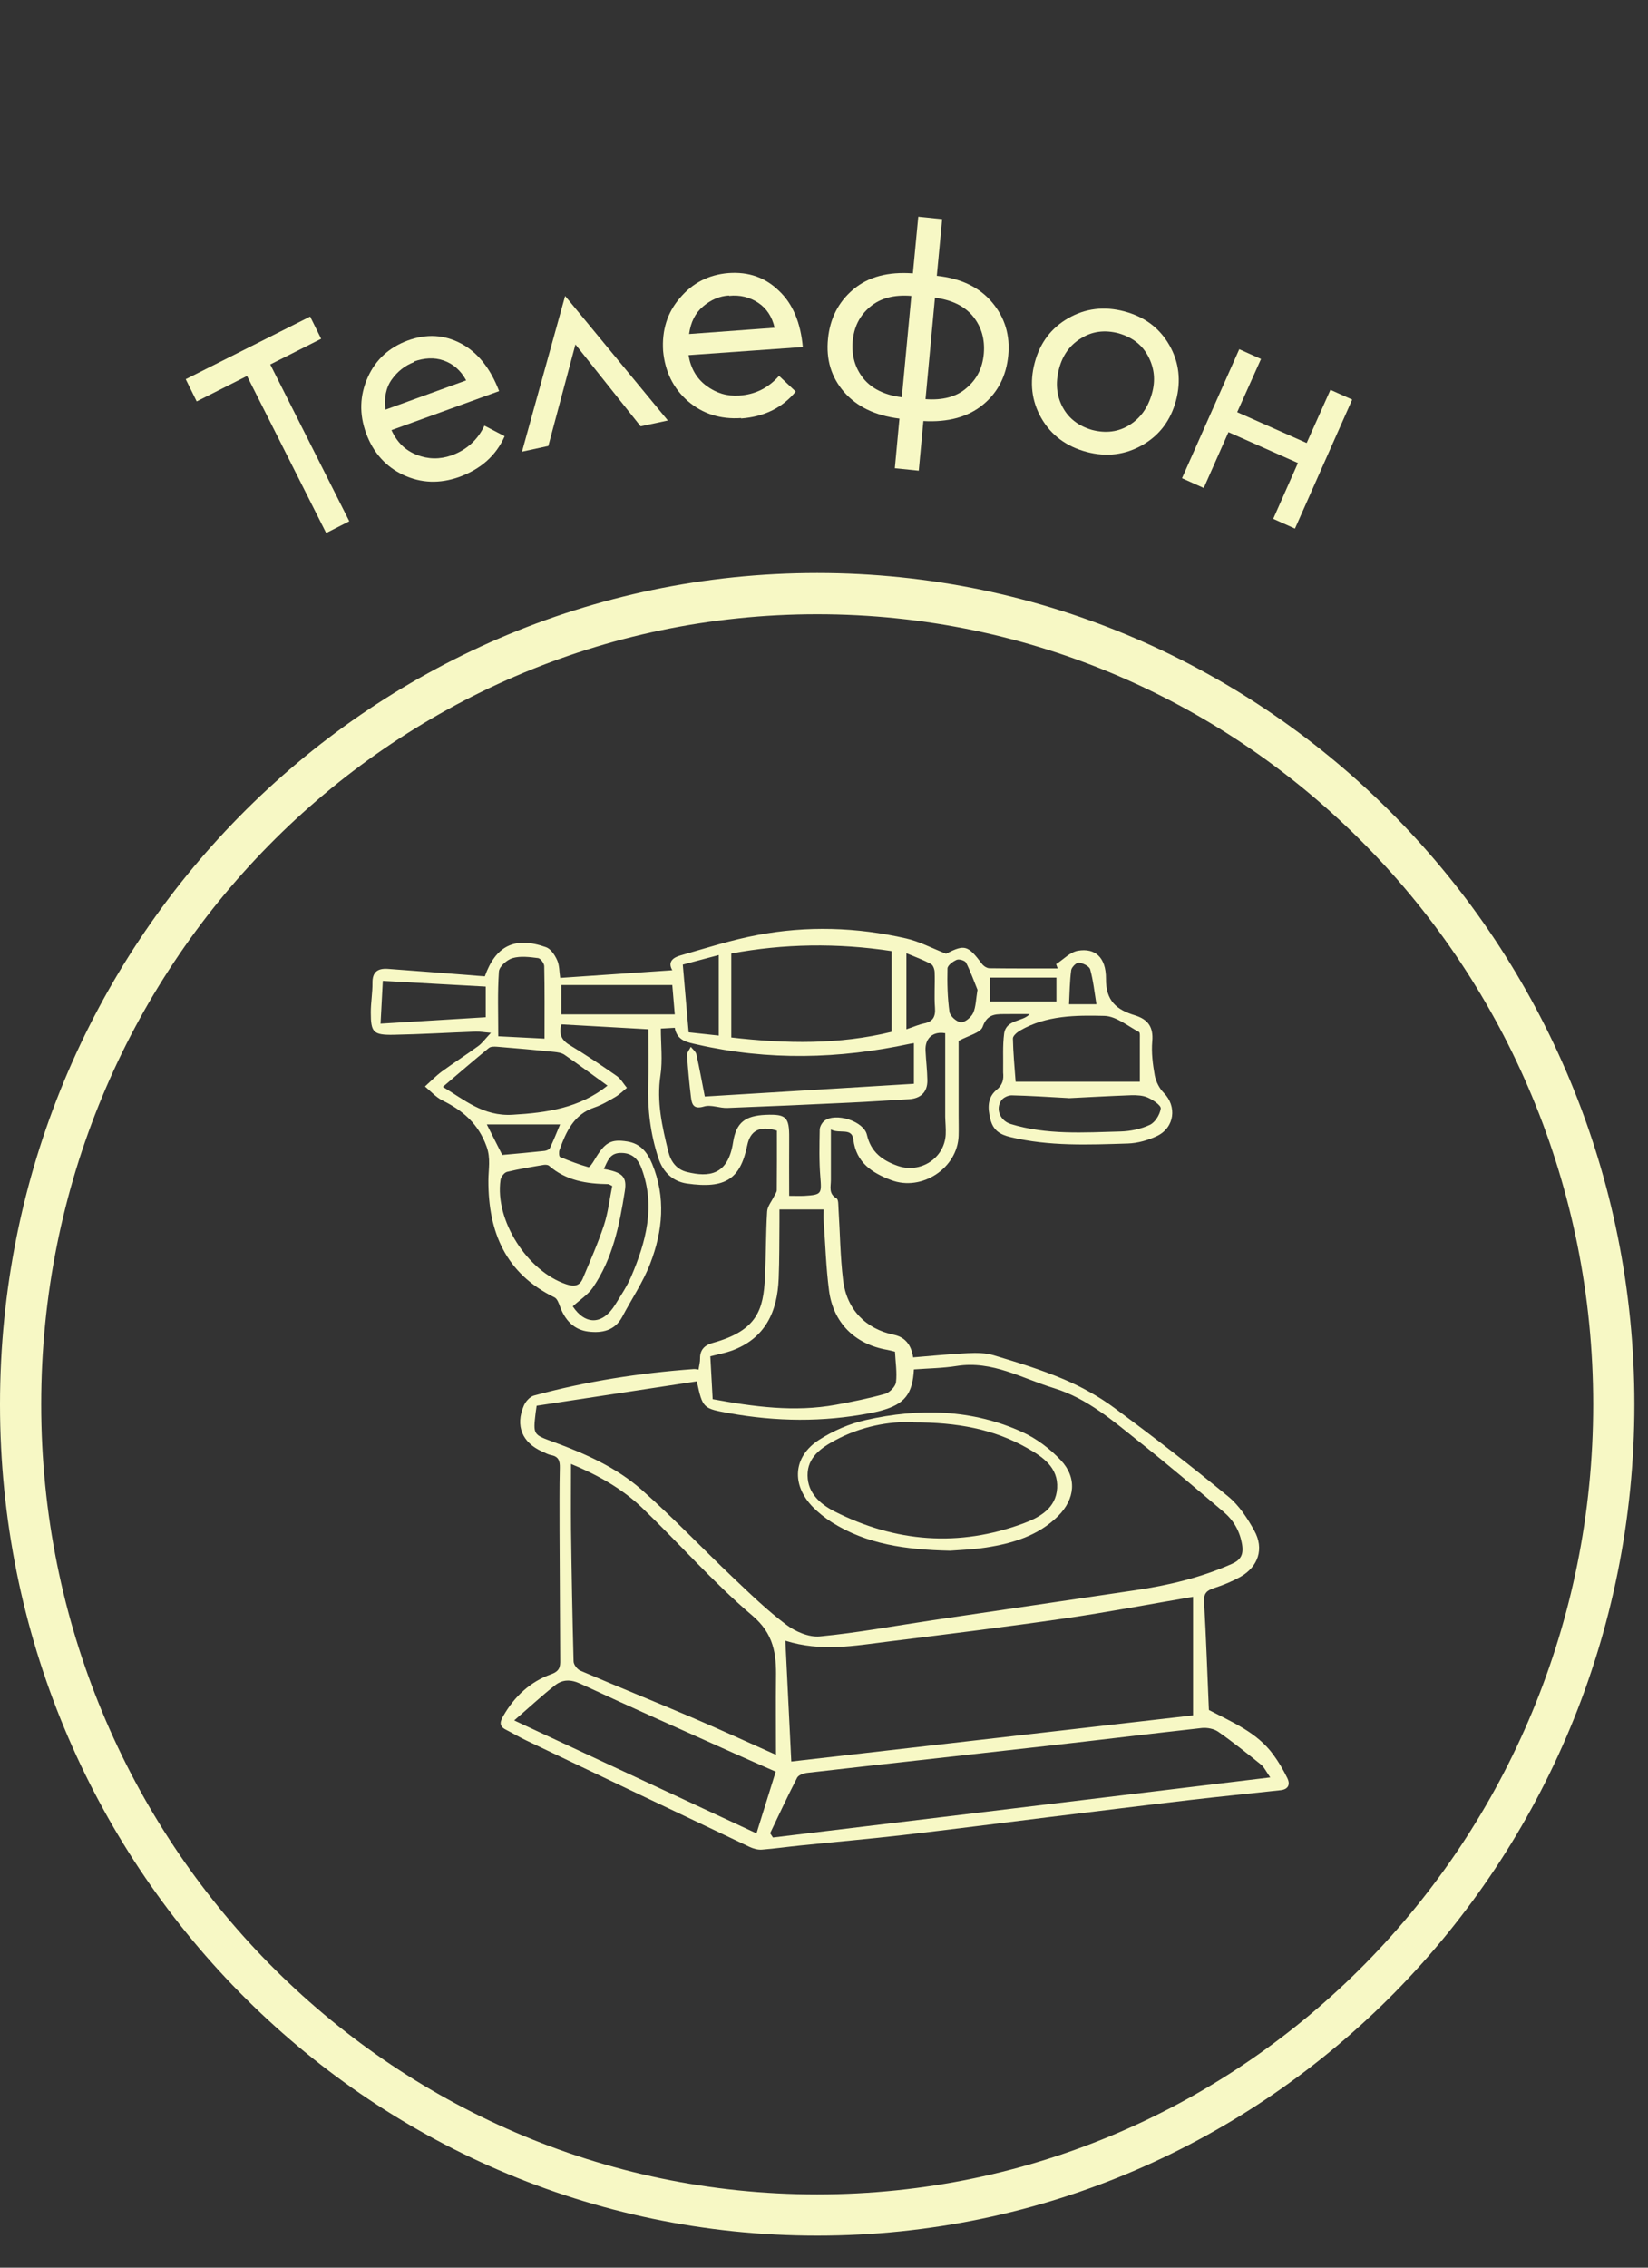 <svg width="40" height="55" viewBox="0 0 40 55" fill="none" xmlns="http://www.w3.org/2000/svg">
<rect x="0" y="0" width="40" height="55" fill="#333333" stroke="none"/>
<path d="M0.5 34.061C0.5 44.928 9.165 53.723 19.835 53.723C30.506 53.723 39.17 44.928 39.17 34.061C39.17 23.193 30.506 14.398 19.835 14.398C9.165 14.398 0.5 23.193 0.5 34.061Z" stroke="#F7F8C5"/>
<path d="M22.964 23.13C23.418 22.901 23.49 22.922 23.839 23.384C23.877 23.434 23.956 23.484 24.018 23.484C24.57 23.491 25.12 23.489 25.672 23.489C25.66 23.453 25.646 23.42 25.634 23.384C25.811 23.271 25.974 23.09 26.165 23.059C26.571 22.989 26.846 23.209 26.844 23.738C26.839 24.285 27.109 24.491 27.544 24.625C27.862 24.723 27.998 24.907 27.967 25.256C27.943 25.528 27.979 25.81 28.027 26.081C28.056 26.231 28.137 26.396 28.245 26.504C28.57 26.829 28.512 27.348 28.082 27.553C27.864 27.656 27.611 27.728 27.372 27.735C26.421 27.764 25.467 27.806 24.527 27.579C24.267 27.517 24.104 27.414 24.037 27.142C23.97 26.872 23.965 26.618 24.188 26.434C24.336 26.312 24.365 26.181 24.348 26.014C24.348 25.994 24.348 25.975 24.348 25.956C24.353 25.66 24.334 25.361 24.372 25.072C24.417 24.72 24.828 24.785 24.991 24.596C24.824 24.596 24.64 24.593 24.456 24.596C24.207 24.601 23.97 24.56 23.851 24.904C23.798 25.052 23.502 25.117 23.267 25.246C23.267 25.803 23.267 26.43 23.267 27.058C23.267 27.221 23.272 27.383 23.267 27.546C23.243 28.33 22.376 28.904 21.63 28.622C21.168 28.447 20.781 28.201 20.712 27.637C20.676 27.34 20.382 27.508 20.167 27.395C20.167 27.833 20.167 28.227 20.167 28.622C20.167 28.782 20.105 28.952 20.305 29.066C20.355 29.095 20.346 29.241 20.353 29.334C20.389 29.905 20.394 30.479 20.463 31.046C20.549 31.761 21.015 32.232 21.694 32.373C21.962 32.428 22.118 32.612 22.163 32.922C22.6 32.887 23.043 32.841 23.485 32.82C23.698 32.81 23.922 32.81 24.123 32.872C24.695 33.044 25.271 33.219 25.82 33.453C26.253 33.637 26.679 33.874 27.056 34.154C27.991 34.844 28.912 35.557 29.811 36.296C30.073 36.511 30.277 36.822 30.444 37.125C30.688 37.563 30.54 38 30.105 38.246C29.906 38.356 29.691 38.445 29.476 38.514C29.301 38.572 29.213 38.634 29.225 38.846C29.275 39.721 29.304 40.599 29.342 41.474C29.913 41.773 30.513 42.019 30.905 42.557C31.035 42.734 31.145 42.922 31.242 43.118C31.324 43.279 31.271 43.401 31.078 43.42C30.341 43.501 29.605 43.573 28.869 43.659C27.724 43.793 26.581 43.936 25.438 44.075C24.257 44.221 23.076 44.374 21.895 44.51C21.073 44.605 20.248 44.675 19.423 44.761C19.112 44.792 18.804 44.837 18.491 44.861C18.393 44.868 18.283 44.837 18.192 44.794C16.385 43.936 14.577 43.075 12.772 42.212C12.603 42.131 12.438 42.033 12.27 41.947C12.094 41.856 12.151 41.732 12.22 41.612C12.49 41.142 12.875 40.785 13.384 40.604C13.585 40.532 13.6 40.422 13.597 40.269C13.592 39.219 13.585 38.167 13.581 37.118C13.581 36.611 13.576 36.107 13.588 35.6C13.592 35.435 13.559 35.327 13.382 35.294C13.308 35.28 13.239 35.241 13.169 35.21C12.677 34.995 12.502 34.584 12.715 34.092C12.758 33.991 12.863 33.874 12.961 33.848C14.233 33.501 15.529 33.3 16.841 33.205C16.875 33.202 16.911 33.212 16.954 33.219C16.97 33.116 16.994 33.032 16.992 32.949C16.989 32.729 17.109 32.624 17.305 32.569C18.388 32.27 18.529 31.753 18.567 30.984C18.594 30.451 18.587 29.915 18.62 29.384C18.627 29.255 18.735 29.131 18.794 29.004C18.816 28.959 18.854 28.913 18.854 28.866C18.859 28.38 18.857 27.897 18.857 27.422C18.441 27.297 18.211 27.417 18.137 27.78C17.97 28.586 17.621 28.842 16.672 28.705C16.33 28.655 16.093 28.43 15.981 28.091C15.787 27.505 15.715 26.908 15.734 26.291C15.749 25.853 15.737 25.416 15.737 24.964C15.034 24.923 14.334 24.885 13.626 24.845C13.566 25.055 13.609 25.213 13.819 25.342C14.212 25.578 14.592 25.834 14.967 26.095C15.067 26.164 15.134 26.286 15.216 26.384C15.125 26.458 15.039 26.544 14.938 26.604C14.773 26.7 14.606 26.8 14.429 26.86C13.927 27.029 13.741 27.448 13.581 27.89C13.561 27.94 13.569 28.05 13.592 28.06C13.817 28.155 14.047 28.242 14.281 28.308C14.312 28.318 14.389 28.199 14.429 28.132C14.68 27.706 14.826 27.622 15.223 27.685C15.541 27.735 15.708 27.94 15.828 28.225C16.165 29.04 16.088 29.855 15.782 30.647C15.61 31.096 15.333 31.502 15.106 31.933C14.926 32.277 14.608 32.337 14.278 32.296C13.927 32.253 13.71 32.014 13.59 31.682C13.561 31.603 13.523 31.498 13.459 31.467C12.273 30.888 11.852 29.886 11.854 28.636C11.854 28.361 11.917 28.098 11.809 27.804C11.611 27.257 11.238 26.936 10.743 26.692C10.583 26.614 10.456 26.468 10.315 26.351C10.451 26.229 10.58 26.095 10.726 25.987C11.018 25.774 11.321 25.581 11.613 25.368C11.706 25.299 11.775 25.198 11.917 25.05C11.737 25.036 11.642 25.017 11.546 25.021C10.879 25.045 10.212 25.086 9.545 25.098C9.06 25.105 9 25.038 9 24.553C9 24.316 9.043 24.077 9.041 23.84C9.036 23.573 9.17 23.482 9.414 23.499C10.059 23.546 10.704 23.597 11.35 23.647C11.491 23.659 11.632 23.671 11.768 23.68C12.034 22.934 12.5 22.707 13.253 22.973C13.368 23.013 13.468 23.164 13.523 23.288C13.581 23.413 13.573 23.566 13.597 23.718C14.503 23.656 15.402 23.594 16.318 23.532C16.196 23.324 16.346 23.221 16.514 23.174C17.133 22.997 17.75 22.798 18.381 22.679C19.583 22.451 20.793 22.487 21.988 22.76C22.309 22.832 22.608 22.992 22.966 23.133L22.964 23.13ZM13.026 34.094C13.014 34.187 13.007 34.223 13.002 34.261C12.937 34.811 12.942 34.792 13.454 34.981C14.214 35.261 14.965 35.595 15.574 36.133C16.339 36.807 17.042 37.551 17.783 38.254C18.204 38.653 18.622 39.059 19.084 39.406C19.306 39.573 19.634 39.714 19.896 39.69C20.814 39.602 21.725 39.432 22.639 39.296C24.279 39.052 25.919 38.813 27.558 38.569C28.362 38.45 29.148 38.263 29.894 37.933C30.107 37.84 30.188 37.713 30.148 37.465C30.093 37.132 29.94 36.872 29.693 36.664C29.024 36.097 28.355 35.528 27.669 34.983C27.023 34.469 26.394 33.917 25.579 33.668C24.807 33.432 24.085 32.994 23.224 33.13C22.88 33.185 22.529 33.188 22.182 33.214C22.151 33.814 21.953 34.058 21.388 34.213C21.297 34.24 21.204 34.256 21.109 34.276C19.973 34.495 18.837 34.481 17.702 34.276C17.064 34.161 17.056 34.161 16.913 33.503C15.62 33.699 14.326 33.898 13.021 34.096L13.026 34.094ZM19.062 39.793C19.112 40.814 19.16 41.777 19.206 42.724C22.476 42.349 25.723 41.976 28.957 41.605V38.729C27.91 38.906 26.872 39.105 25.83 39.255C24.408 39.461 22.98 39.638 21.553 39.815C20.743 39.915 19.932 40.068 19.06 39.793H19.062ZM18.835 42.559C18.835 41.938 18.828 41.318 18.835 40.702C18.845 40.114 18.785 39.626 18.254 39.179C17.312 38.38 16.49 37.438 15.596 36.58C15.094 36.097 14.484 35.763 13.86 35.507C13.86 36.047 13.855 36.568 13.86 37.089C13.874 38.158 13.894 39.224 13.922 40.293C13.922 40.374 14.013 40.491 14.09 40.522C14.991 40.907 15.899 41.273 16.801 41.658C17.489 41.952 18.171 42.265 18.83 42.559H18.835ZM18.692 44.462L18.761 44.567C22.763 44.084 26.767 43.601 30.831 43.109C30.726 42.958 30.681 42.858 30.604 42.796C30.265 42.523 29.925 42.251 29.569 42.002C29.466 41.93 29.304 41.899 29.175 41.911C27.917 42.05 26.66 42.205 25.404 42.346C23.466 42.566 21.527 42.777 19.588 42.999C19.505 43.009 19.383 43.052 19.349 43.114C19.12 43.556 18.909 44.01 18.694 44.46L18.692 44.462ZM22.94 25.06C22.655 25.009 22.447 25.172 22.464 25.485C22.476 25.724 22.505 25.961 22.509 26.198C22.514 26.487 22.349 26.645 22.055 26.661C21.579 26.688 21.104 26.721 20.628 26.743C19.636 26.791 18.646 26.834 17.654 26.872C17.465 26.879 17.26 26.786 17.09 26.836C16.844 26.91 16.794 26.798 16.772 26.618C16.731 26.279 16.698 25.937 16.676 25.593C16.672 25.528 16.736 25.456 16.767 25.39C16.815 25.449 16.887 25.504 16.903 25.574C16.978 25.906 17.037 26.243 17.107 26.595C18.787 26.492 20.47 26.391 22.182 26.286V25.301C22.156 25.306 22.122 25.308 22.086 25.316C20.367 25.686 18.649 25.727 16.927 25.335C16.686 25.28 16.433 25.246 16.378 24.928C16.263 24.935 16.162 24.94 16.04 24.947C16.04 25.337 16.086 25.717 16.031 26.078C15.933 26.721 16.072 27.326 16.222 27.933C16.282 28.172 16.418 28.366 16.683 28.428C17.198 28.552 17.668 28.514 17.793 27.709C17.867 27.223 18.089 27.061 18.582 27.039C19.084 27.018 19.16 27.094 19.155 27.603C19.151 28.06 19.155 28.517 19.155 29.004C19.301 29.004 19.411 29.009 19.524 29.004C19.944 28.978 19.944 28.956 19.911 28.545C19.88 28.165 19.889 27.783 19.896 27.402C19.896 27.328 19.949 27.233 20.009 27.185C20.281 26.975 20.965 27.19 21.042 27.524C21.137 27.943 21.419 28.146 21.785 28.275C22.342 28.471 22.925 28.091 22.954 27.515C22.961 27.371 22.945 27.228 22.942 27.087C22.942 26.413 22.942 25.741 22.942 25.057L22.94 25.06ZM18.919 29.337C18.919 29.449 18.919 29.542 18.919 29.635C18.914 30.094 18.919 30.551 18.9 31.01C18.869 31.816 18.575 32.459 17.764 32.758C17.606 32.815 17.437 32.846 17.241 32.896C17.26 33.236 17.279 33.575 17.298 33.936C18.297 34.12 19.285 34.254 20.286 34.072C20.688 33.998 21.089 33.917 21.482 33.807C21.591 33.776 21.733 33.633 21.747 33.527C21.776 33.288 21.735 33.04 21.723 32.784C21.656 32.767 21.594 32.75 21.529 32.738C20.75 32.602 20.222 32.083 20.121 31.294C20.049 30.74 20.033 30.178 19.992 29.619C19.985 29.518 19.992 29.418 19.992 29.334H18.919V29.337ZM18.362 44.465C18.512 43.984 18.665 43.492 18.828 42.97C18.491 42.822 18.151 42.674 17.814 42.523C16.573 41.966 15.328 41.414 14.094 40.84C13.855 40.728 13.655 40.73 13.47 40.876C13.141 41.137 12.832 41.424 12.481 41.727C14.496 42.667 16.428 43.566 18.362 44.467V44.465ZM17.75 25.163C19.081 25.316 20.375 25.337 21.642 25.026V23.068C20.317 22.867 19.021 22.889 17.75 23.126V25.165V25.163ZM14.86 28.765C14.797 28.736 14.781 28.72 14.764 28.72C14.24 28.713 13.741 28.636 13.327 28.275C13.298 28.249 13.234 28.246 13.191 28.254C12.894 28.304 12.598 28.352 12.306 28.423C12.239 28.44 12.158 28.545 12.149 28.619C12.007 29.595 12.801 30.835 13.745 31.149C13.932 31.211 14.068 31.194 14.145 31.01C14.324 30.582 14.513 30.157 14.659 29.717C14.761 29.406 14.797 29.073 14.86 28.765ZM24.651 26.236H27.666C27.666 25.875 27.666 25.533 27.666 25.191C27.666 25.134 27.673 25.043 27.645 25.029C27.37 24.885 27.09 24.646 26.805 24.639C26.112 24.622 25.397 24.625 24.762 24.993C24.687 25.036 24.585 25.122 24.585 25.186C24.592 25.535 24.625 25.884 24.651 26.236ZM10.748 26.36C11.257 26.664 11.728 27.08 12.44 27.037C13.279 26.989 14.068 26.872 14.745 26.331C14.398 26.081 14.054 25.825 13.702 25.583C13.633 25.535 13.533 25.521 13.444 25.512C12.983 25.466 12.521 25.423 12.06 25.387C11.995 25.382 11.909 25.382 11.866 25.418C11.486 25.729 11.116 26.049 10.75 26.36H10.748ZM25.94 26.633C25.412 26.604 24.981 26.575 24.553 26.566C24.47 26.566 24.353 26.618 24.305 26.688C24.154 26.903 24.279 27.183 24.53 27.261C25.404 27.529 26.303 27.467 27.198 27.443C27.439 27.436 27.695 27.383 27.91 27.281C28.037 27.221 28.154 27.032 28.173 26.886C28.183 26.81 27.986 26.678 27.86 26.621C27.745 26.568 27.599 26.561 27.468 26.563C26.925 26.582 26.382 26.614 25.94 26.635V26.633ZM13.903 31.686C14.207 32.141 14.628 32.143 14.938 31.634C15.072 31.416 15.218 31.199 15.319 30.965C15.679 30.121 15.914 29.26 15.574 28.344C15.481 28.089 15.321 27.952 15.043 27.964C14.79 27.976 14.745 28.175 14.656 28.352C15.106 28.433 15.223 28.536 15.165 28.894C15.036 29.714 14.871 30.527 14.391 31.227C14.274 31.4 14.082 31.519 13.901 31.686H13.903ZM11.79 24.675V23.929C10.951 23.884 10.124 23.836 9.292 23.79C9.273 24.151 9.256 24.469 9.237 24.828C10.1 24.775 10.932 24.725 11.79 24.672V24.675ZM13.217 25.194C13.217 24.574 13.222 24.003 13.21 23.434C13.21 23.365 13.119 23.245 13.062 23.238C12.856 23.212 12.634 23.183 12.443 23.238C12.306 23.276 12.12 23.441 12.11 23.561C12.074 24.07 12.094 24.584 12.094 25.134C12.495 25.155 12.873 25.174 13.217 25.191V25.194ZM13.623 23.891V24.603H16.378C16.356 24.335 16.337 24.113 16.318 23.891H13.623ZM16.573 23.396C16.621 23.967 16.669 24.503 16.715 25.038C16.978 25.067 17.2 25.091 17.446 25.117V23.164C17.14 23.245 16.853 23.322 16.573 23.396ZM22 23.119V24.964C22.18 24.904 22.299 24.849 22.426 24.823C22.641 24.78 22.71 24.663 22.694 24.445C22.672 24.161 22.696 23.874 22.686 23.589C22.686 23.518 22.651 23.41 22.596 23.381C22.407 23.279 22.201 23.204 21.998 23.119H22ZM12.189 28.012C12.538 27.981 12.878 27.95 13.217 27.914C13.265 27.909 13.332 27.881 13.349 27.842C13.439 27.654 13.516 27.46 13.595 27.271H11.816C11.938 27.512 12.065 27.764 12.191 28.012H12.189ZM24.027 23.711V24.29H25.641V23.711H24.027ZM23.724 24.003C23.647 23.817 23.564 23.578 23.449 23.35C23.423 23.298 23.282 23.255 23.222 23.279C23.131 23.317 23 23.413 22.997 23.489C22.988 23.84 22.997 24.197 23.045 24.543C23.059 24.644 23.22 24.787 23.322 24.794C23.418 24.802 23.569 24.675 23.619 24.572C23.688 24.421 23.686 24.24 23.726 24.003H23.724ZM26.612 24.357C26.564 24.06 26.535 23.781 26.461 23.513C26.44 23.434 26.287 23.36 26.186 23.348C26.129 23.341 26.009 23.458 26 23.53C25.964 23.797 25.962 24.07 25.947 24.357H26.612Z" fill="#F7F8C5"/>
<path d="M23.06 37.611C21.968 37.587 21.03 37.45 20.196 36.925C20.029 36.819 19.869 36.693 19.73 36.552C19.204 36.014 19.247 35.33 19.878 34.924C20.222 34.701 20.622 34.529 21.018 34.441C22.309 34.149 23.596 34.178 24.817 34.735C25.162 34.893 25.489 35.141 25.75 35.419C26.146 35.842 26.094 36.36 25.68 36.772C25.197 37.25 24.576 37.434 23.93 37.534C23.603 37.584 23.268 37.594 23.062 37.611H23.06ZM22.171 34.493C21.583 34.469 20.897 34.594 20.265 34.936C19.926 35.12 19.594 35.349 19.601 35.789C19.606 36.219 19.914 36.485 20.258 36.659C21.738 37.407 23.273 37.529 24.839 36.949C25.233 36.803 25.63 36.583 25.659 36.093C25.687 35.591 25.312 35.337 24.932 35.122C24.117 34.658 23.227 34.498 22.173 34.498L22.171 34.493Z" fill="#F7F8C5"/>
<path d="M7.914 12.922L5.996 9.119L4.774 9.736L4.508 9.197L7.528 7.678L7.795 8.217L6.56 8.84L8.478 12.643L7.923 12.925L7.914 12.922Z" fill="#F7F8C5"/>
<path d="M11.144 11.57C10.672 11.736 10.22 11.722 9.785 11.517C9.358 11.316 9.054 10.97 8.886 10.507C8.717 10.044 8.73 9.592 8.926 9.153C9.122 8.714 9.451 8.426 9.893 8.26C10.356 8.091 10.783 8.116 11.193 8.333C11.595 8.547 11.904 8.935 12.115 9.486L9.502 10.433C9.637 10.729 9.838 10.924 10.12 11.034C10.394 11.14 10.672 11.145 10.955 11.047C11.322 10.917 11.595 10.671 11.758 10.324L12.249 10.58C12.043 11.046 11.679 11.374 11.144 11.57ZM10.051 8.782C9.837 8.862 9.652 9.004 9.51 9.203C9.367 9.402 9.32 9.654 9.356 9.936L11.315 9.226C11.183 8.982 11 8.825 10.769 8.744C10.539 8.663 10.294 8.681 10.045 8.769L10.051 8.782Z" fill="#F7F8C5"/>
<path d="M12.67 10.955L13.717 7.178L16.21 10.199L15.549 10.34L13.967 8.354L13.309 10.817L12.67 10.955Z" fill="#F7F8C5"/>
<path d="M17.989 10.14C17.491 10.173 17.06 10.042 16.694 9.727C16.337 9.415 16.14 9.004 16.095 8.511C16.063 8.013 16.194 7.582 16.505 7.225C16.808 6.865 17.201 6.661 17.681 6.623C18.17 6.587 18.576 6.73 18.908 7.054C19.243 7.368 19.433 7.829 19.486 8.417L16.712 8.614C16.765 8.933 16.907 9.18 17.145 9.357C17.384 9.534 17.645 9.615 17.942 9.595C18.335 9.568 18.65 9.409 18.909 9.116L19.314 9.497C18.989 9.891 18.549 10.109 17.986 10.15L17.989 10.14ZM17.697 7.167C17.465 7.179 17.256 7.271 17.065 7.432C16.874 7.593 16.765 7.814 16.726 8.101L18.801 7.949C18.74 7.679 18.604 7.476 18.402 7.343C18.2 7.209 17.963 7.147 17.694 7.176L17.697 7.167Z" fill="#F7F8C5"/>
<path d="M22.3 11.416L21.719 11.357L21.831 10.153C21.236 10.079 20.794 9.861 20.484 9.504C20.175 9.146 20.046 8.717 20.097 8.217C20.145 7.726 20.349 7.322 20.716 7.015C21.083 6.709 21.561 6.587 22.157 6.63L22.288 5.256L22.868 5.315L22.738 6.689C23.336 6.754 23.778 6.972 24.084 7.338C24.391 7.705 24.52 8.134 24.472 8.625C24.424 9.116 24.22 9.52 23.856 9.818C23.492 10.115 23.011 10.246 22.412 10.212L22.3 11.416ZM21.114 7.445C20.863 7.658 20.726 7.931 20.696 8.283C20.669 8.625 20.75 8.924 20.96 9.184C21.163 9.431 21.482 9.585 21.889 9.635L22.12 7.177C21.697 7.142 21.365 7.233 21.114 7.445ZM22.692 7.232L22.464 9.681C22.878 9.712 23.219 9.625 23.461 9.409C23.711 9.197 23.849 8.924 23.879 8.572C23.906 8.229 23.825 7.931 23.615 7.671C23.412 7.423 23.093 7.27 22.686 7.22L22.692 7.232Z" fill="#F7F8C5"/>
<path d="M26.374 10.961C25.882 10.83 25.512 10.555 25.274 10.14C25.037 9.725 24.988 9.273 25.114 8.798C25.242 8.315 25.514 7.954 25.929 7.717C26.344 7.479 26.799 7.422 27.292 7.553C27.785 7.685 28.145 7.957 28.383 8.372C28.62 8.787 28.669 9.239 28.544 9.713C28.415 10.197 28.143 10.557 27.728 10.795C27.313 11.032 26.858 11.09 26.374 10.961ZM25.792 9.876C25.942 10.157 26.19 10.337 26.51 10.429C26.842 10.514 27.146 10.476 27.412 10.31C27.677 10.145 27.857 9.897 27.956 9.558C28.054 9.22 28.015 8.916 27.865 8.635C27.715 8.355 27.477 8.178 27.147 8.083C26.815 7.997 26.511 8.035 26.246 8.201C25.971 8.364 25.791 8.611 25.702 8.953C25.616 9.286 25.642 9.595 25.792 9.876Z" fill="#F7F8C5"/>
<path d="M28.689 11.599L30.079 8.47L30.607 8.707L30.029 9.997L31.715 10.745L32.292 9.455L32.82 9.692L31.431 12.821L30.903 12.584L31.503 11.23L29.817 10.482L29.217 11.836L28.689 11.599Z" fill="#F7F8C5"/>
</svg>
